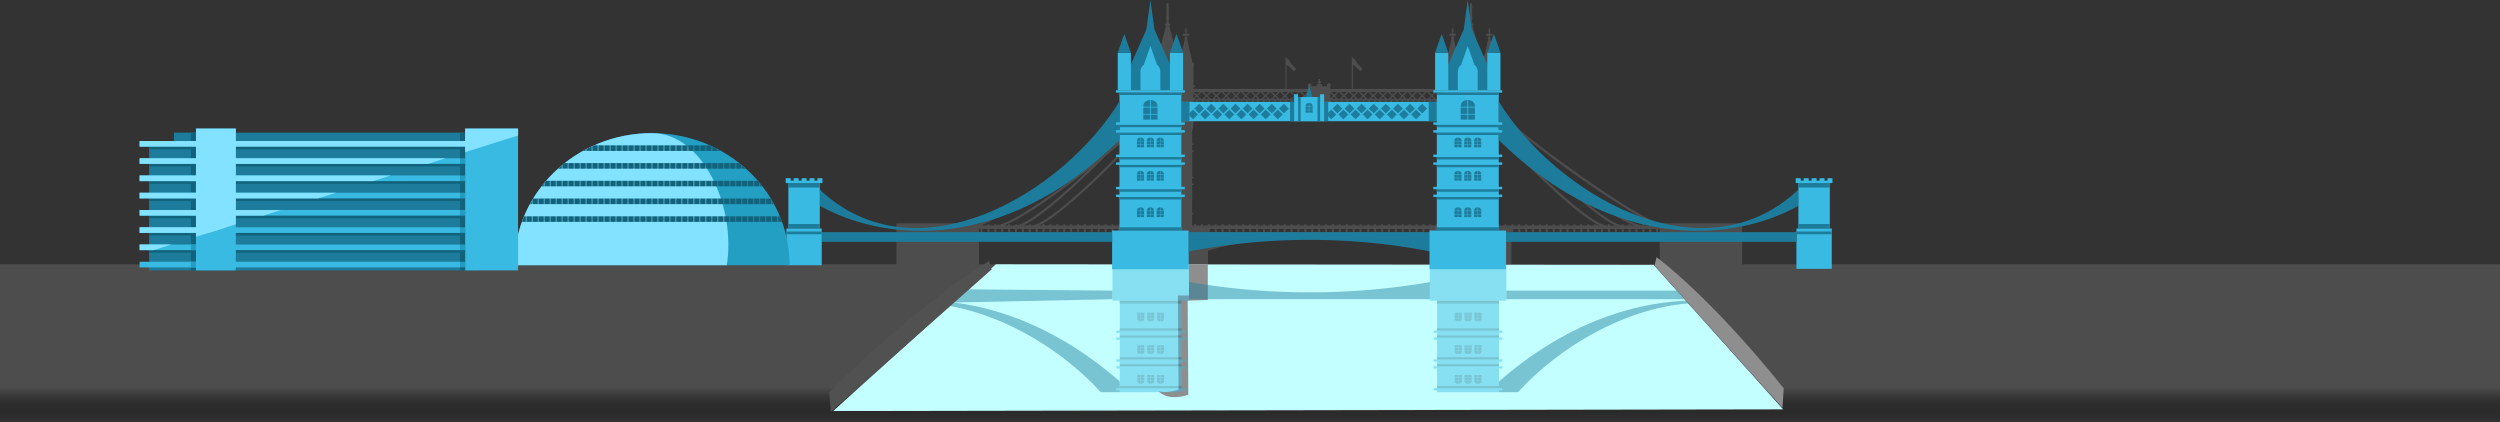 <svg xmlns="http://www.w3.org/2000/svg" xmlns:xlink="http://www.w3.org/1999/xlink" viewBox="0 0 3850 650"><rect x="0" y="0" width="3850" height="650" fill="#333333" stroke="none"/><defs><style>.cls-1{fill:#4d4d4d;}.cls-2{fill:url(#linear-gradient);}.cls-3{fill:#c4ffff;}.cls-10,.cls-11,.cls-12,.cls-14,.cls-3,.cls-4,.cls-7,.cls-9{fill-rule:evenodd;}.cls-15,.cls-4{fill:#8e8e8e;}.cls-5{opacity:0.45;}.cls-6,.cls-9{fill:#39bae2;}.cls-7,.cls-8{fill:#1d7c9b;}.cls-10{fill:#239fc4;}.cls-11{fill:#82e2ff;}.cls-12,.cls-13{fill:#11627a;}.cls-14{fill:#239cc2;}.cls-16{fill:#515151;}</style><linearGradient id="linear-gradient" x1="1925" y1="650" x2="1925" y2="407.13" gradientUnits="userSpaceOnUse"><stop offset="0" stop-opacity="0"/><stop offset="0.22" stop-color="#4d4d4d"/><stop offset="1" stop-color="#4d4d4d"/></linearGradient></defs><title>skyline0</title><g id="Layer_2" data-name="Layer 2"><g id="skyline0"><path class="cls-1" d="M2555.91,343.83v.6a87.43,87.43,0,0,1-8.2-3.21c-6.78-3-15.1-7.35-24.54-12.75-18.86-10.8-42.16-25.75-66.52-42.36-48.73-33.19-101.76-73-132.41-99.23-8.08-6.92-14.6-12.9-19-17.53V135.24h.73v-1.58h1.57v-2.51h-2.3V101.26h.57V96.85h-2.06L2295.12,59h1.08V57.31h-1.46l-.48-2.14h4.12V52h-3.93V48.4h1.33V47h-1.33V43.52h-1.73V47h-1.34V48.4h1.34V52h-3.94v3.15h4.13l-.49,2.14H2291V59H2292l-6.2,27.31h-5.69L2267.69,39.2h1.39V36.36H2267V29.21h.71V26.53H2267V13h.74V11.12H2267v-6h-3.23v6H2263V13h.74V26.53H2263v2.68h.71v7.15h-2.12V39.2H2263l-12.45,47.11h-5.69L2238.65,59h1.07V57.31h-1.46l-.48-2.14h4.13V52H2238V48.4h1.34V47H2238V43.52h-1.73V47h-1.34V48.4h1.34V52h-3.93v3.15h4.12l-.48,2.14h-1.46V59h1.08L2227,96.85h-2.06v4.41h.57v29.89h-2.31v2.51h1.58v1.58h.73V137H2083.55v-36.3c2.37-.66,4,2.23,5.71,3.58s5.73,5.53,5.77,5.19c.1-.87,1.11-.85,1.78-1.52.18-.18,1.71-1.33,1.79-2-1.45-.84-6.87-6.08-9.13-9.65-1.43-2.26-2.84-6-5.92-6.31V88.3h-1.68V137h-33.33v-3.81a2.87,2.87,0,1,0-4.88-2,2.78,2.78,0,0,0,.57,1.69h-8.43v-3.23h-3v-1.73h1.77v-2.43h-1.77v-3.86h-2.12v3.86h-1.77v2.43h1.77v1.73h-3v3.23h-8.43a2.83,2.83,0,0,0,.56-1.69,2.87,2.87,0,1,0-4.88,2V137h-33.66v-36.3c2.38-.66,4,2.23,5.72,3.58s5.73,5.53,5.77,5.19c.1-.87,1.1-.85,1.78-1.52.18-.18,1.7-1.33,1.78-2a45.24,45.24,0,0,1-9.12-9.65c-1.44-2.26-2.85-6-5.93-6.31V88.3h-1.68V137H1838v-1.73h.74v-1.58h1.57v-2.51H1838V101.26h.58V96.85h-2.06L1827.93,59H1829V57.31h-1.45l-.49-2.14h4.13V52h-3.94V48.4h1.34V47h-1.34V43.52h-1.73V47h-1.33V48.4h1.33V52h-3.93v3.15h4.13l-.49,2.14h-1.46V59h1.08l-6.2,27.31H1813L1800.5,39.2h1.38V36.36h-2.12V29.21h.71V26.53h-.71V13h.75V11.12h-.75v-6h-3.22v6h-.75V13h.75V26.53h-.71v2.68h.71v7.15h-2.13V39.2h1.39l-12.45,47.11h-5.7L1771.46,59h1.07V57.31h-1.46l-.48-2.14h4.12V52h-3.93V48.4h1.33V47h-1.33V43.52h-1.73V47h-1.34V48.4h1.34V52h-3.93v3.15h4.12l-.49,2.14h-1.45V59h1.07l-8.59,37.85h-2.06v4.41h.58v29.89H1756v2.51h1.57v1.58h.74v34.11c-4.45,4.63-11,10.61-19,17.53-30.65,26.25-83.68,66-132.41,99.23-24.36,16.61-47.65,31.56-66.52,42.36-9.43,5.4-17.76,9.76-24.53,12.75a87.5,87.5,0,0,1-8.21,3.21v-.6h-127.1v70.48h127.1V362.82h228.49v51.49h124.17V386.08c18.53-5.9,41.93-10.83,68.66-14.42a785.75,785.75,0,0,1,102.86-6.43c60.46,0,115.2,6.16,154.64,16.08q9,2.25,16.86,4.75v28.25h124.17V362.82h228.48v51.49H2683V343.83ZM1758.3,186.1v.73c-2.89,2.86-6.17,6-9.8,9.36-6.63,6.15-14.43,13.05-23,20.42,9-9.52,16.89-18.28,23.28-25.69,3.75-4.35,7-8.24,9.56-11.56V184h-1v2.09ZM1510,357.73h-2.46v-5.17H1510Zm10.62,0H1513v-5.17h7.68Zm10.62,0h-7.68v-5.17h7.68Zm0-10.52h-7.68v-1.88h-2.94v1.88H1513v-1.07a205,205,0,0,0,22.11-10.79c17.86-9.81,40.48-24.05,64.58-40.24,36.15-24.29,75.6-53,107.19-77.56,15.8-12.31,29.62-23.6,40.09-32.84,3.84-3.39,7.23-6.51,10.11-9.3-3.54,4.67-8.64,10.78-14.9,17.89-10.8,12.25-25.07,27.46-40.91,43.51-21.66,17.67-45.93,36.46-69.25,53.42-21.53,15.66-42.26,29.74-59.34,39.9a224,224,0,0,1-22.51,12,71.65,71.65,0,0,1-8.46,3.22,22.84,22.84,0,0,1-6.07,1.1v.78h-1.41v-1.88h-2.94Zm10.62,10.52h-7.68v-5.17h7.68Zm10.62,0h-7.69v-5.17h7.69Zm10.61,0h-7.68v-5.17h7.68Zm0-10.52h-7.68v-1.88h-2.93v1.88h-5.69a161.89,161.89,0,0,0,21.26-10.46c16.3-9.24,36.5-22.66,57.85-37.93,17.25-12.34,35.24-25.89,52.51-39.42-10.58,10.27-21.44,20.47-32.12,30.09-17.79,16.05-35,30.49-49.6,40.9a162.07,162.07,0,0,1-19.46,12.26,53.91,53.91,0,0,1-7.6,3.27,23.56,23.56,0,0,1-3.6.92v-1.51h-2.94Zm10.62,10.52h-7.68v-5.17h7.68Zm10.62,0h-7.68v-5.17h7.68Zm10.62,0h-7.68v-5.17H1595Zm0-12.4v.4c-.51.19-1,.37-1.48.52a22.09,22.09,0,0,1-4.08,1h-2.12v-1.88h-2.94v1.88h-7.68v-.44a131.28,131.28,0,0,0,16.6-9.82c14-9.5,31-23.27,48.64-38.94,20.58-18.23,42.2-39,61.51-58.57,5.84-4.76,11.49-9.45,16.88-14,13.88-11.69,26-22.44,35.34-31.3l2.82-2.72c.2,2.25.53,4.48.93,6.69-22,25.21-57.56,62-91.25,92.8-17.24,15.75-34,29.91-48.15,40.1a155.15,155.15,0,0,1-19,12q-2.65,1.35-5,2.29Zm10.62,12.4h-7.68v-5.17h7.68Zm10.62,0h-7.69v-5.17h7.69Zm10.62,0h-7.69v-5.17h7.69Zm10.61,0h-7.68v-5.17h7.68Zm10.62,0h-7.68v-5.17h7.68Zm10.62,0H1651v-5.17h7.68Zm10.62,0h-7.68v-5.17h7.68Zm10.62,0h-7.68v-5.17h7.68Zm10.62,0h-7.68v-5.17h7.68Zm10.62,0h-7.69v-5.17h7.69Zm10.62,0h-7.69v-5.17h7.69Zm10.61,0h-7.68v-5.17h7.68Zm10.62,0h-7.68v-5.17H1733Zm3,0h-.1v-5.17h.1Zm24.33-136.6H1758v2.1h2.41v8.6H1758v2.1h2.41V272.1H1758v2.09h2.41v8.61H1758v2.09h2.41V328.1H1758v2.1h2.41v17h-3.2v-1.88h-2.93v1.88h-7.68v-1.88h-2.94v1.88H1736v-1.88H1733v1.88h-7.68v-1.88h-2.94v1.88h-7.68v-1.88h-2.93v1.88h-7.69v-1.88h-2.93v1.88h-7.69v-1.88h-2.93v1.88h-7.68v-1.88h-2.94v1.88h-7.68v-1.88h-2.94v1.88h-7.68v-1.88h-2.94v1.88H1651v-1.88h-2.94v1.88h-7.68v-1.88h-2.94v1.88h-7.68v-1.88h-2.93v1.88h-7.69v-1.88h-2.93v1.88h-7.69v-1.88h-2.93v1.88h-5.32a124.16,124.16,0,0,0,16.41-9.69c13.7-9.32,30.12-22.83,47.27-38.21,25.72-23.05,53-50.29,75.13-73.79,7.82-8.33,15-16.18,21.17-23.22,0,.18.08.38.13.57Zm451.79-63.87V154.8h1.64l.36.36.36-.36h4.08v2.46Zm6.44,4.72v7.23h-6.44V162Zm-1.55-9.7,3.23-3.24,3.24,3.24Zm3.65,9.7h4.76v7.23h-4.76Zm0-4.72V154.8h4.76v2.46Zm1.07-9.7,3.69-3.7v7.39Zm3-6-4.49,4.49-4.49-4.49Zm-12,0,6,6-4.72,4.72h-2.68l-4.72-4.72,6-6Zm-9.2,20.4h6.44v7.23h-6.44Zm-1.66-9.7,3.24-3.24,3.24,3.24Zm1.66,5V154.8h6.44v2.46Zm6.07-15.68-4.49,4.49-4.5-4.49Zm-11.95,0,6,6-4.73,4.72h-2.67l-4.73-4.72,6-6Zm-2.67,15.68V154.8h.8l.36.36.36-.36h2.13l.36.36.36-.36h2.08v2.46Zm6.45,4.72v7.23h-6.45V162Zm-15-4.72V154.8H2193v2.46ZM2193,162v7.23h-6.45V162Zm-6.11-9.7,3.24-3.24,3.24,3.24Zm7.74-10.7-4.5,4.49-4.49-4.49Zm-12,0,6,6-4.72,4.72h-2.68l-4.72-4.72,6-6Zm-13.2,15.68V154.8h6.44v2.46Zm6.44,4.72v7.23h-6.44V162Zm-4.1-9.7,3.24-3.24,3.24,3.24Zm6.2,9.7h6.44v7.23H2178Zm0-4.72V154.8h2.8l.35.36.36-.36h2.13l.36.36.37-.36h.07v2.46Zm1.53-15.68-4.49,4.49-4.49-4.49Zm-12,0,6,6-4.73,4.72h-2.67l-4.73-4.72,6-6Zm-15.21,15.68V154.8h1.1l.37.36.36-.36h4.62v2.46Zm6.45,4.72v7.23h-6.45V162Zm-2.11-9.7L2160,149l3.24,3.24Zm4.21,9.7h6.44v7.23h-6.44Zm0-4.72V154.8h4.79l.36.36.36-.36h.93v2.46Zm3.52-15.68-4.49,4.49-4.49-4.49Zm-11.95,0,6,6-4.72,4.72h-2.68l-4.72-4.72,6-6Zm-17.2,15.68V154.8h.25l.36.36.36-.36h2.13l.36.36.36-.36h2.62v2.46Zm6.44,4.72v7.23h-6.44V162Zm-.1-9.7,3.24-3.24,3.24,3.24Zm2.2,9.7h6.44v7.23h-6.44Zm0-4.72V154.8h6.44v2.46Zm5.53-15.68-4.49,4.49-4.5-4.49Zm-12,0,6,6-4.72,4.72H2136l-4.71-4.72,6-6ZM2126.76,162h6.45v7.23h-6.45Zm-.2-9.7,3.24-3.24,3.24,3.24Zm.2,5V154.8h6.45v2.46Zm7.53-15.68-4.49,4.49-4.49-4.49Zm-11.95,0,6,6-4.72,4.72h-2.68l-4.72-4.72,6-6Zm-4.12,15.68V154.8h2.25l.37.36.36-.36h2.12l.36.36.36-.36h.62v2.46Zm6.44,4.72v7.23h-6.44V162Zm-15-4.72V154.8h6.44v2.46Zm6.44,4.72v7.23h-6.44V162Zm-4.64-9.7,3.24-3.24,3.24,3.24Zm7.72-10.7-4.48,4.49-4.49-4.49Zm-11.94,0,6,6-4.72,4.72h-2.67l-4.73-4.72,6-6Zm-14.67,15.68V154.8h.56l.36.36.36-.36H2099v2.46ZM2099,162v7.23h-6.45V162Zm-2.65-9.7,3.24-3.24,3.24,3.24Zm4.75,9.7h6.44v7.23h-6.44Zm0-4.72V154.8h4.25l.36.36.36-.36h1.47v2.46Zm3-15.68-4.49,4.49-4.49-4.49Zm-11.94,0,6,6-4.72,4.72h-2.68l-4.72-4.72,6-6Zm-16.67,15.68v-2.17l.07.07.36-.36h2.13l.36.36.36-.36H2082v2.46ZM2082,162v7.23h-6.44V162Zm-.64-9.7,3.23-3.24,3.24,3.24Zm2.74,9.7h6.44v7.23h-6.44Zm0-4.72V154.8h6.25l.19.19v2.27Zm5-15.68-4.5,4.49-4.49-4.49Zm-11.95,0,6,6-4.72,4.72h-2.67l-4.73-4.72,6-6ZM2067,162h6.45v7.23H2067Zm-.74-9.7,3.24-3.24,3.24,3.24Zm.74,5V154.8h6.45v2.46Zm7-15.68-4.49,4.49-4.49-4.49Zm-11.94,0,6,6-4.73,4.72h-2.67l-4.72-4.72,6-6Zm-3.59,15.68V154.8h1.72l.35.36.36-.36H2063l.36.36.36-.36h1.17v2.46Zm6.45,4.72v7.23h-6.45V162Zm-15-4.72V154.8h6.45v2.46Zm6.45,4.72v7.23h-6.45V162Zm-5.2-9.7,3.25-3.24,3.23,3.24Zm7.74-10.7-4.49,4.49-4.5-4.49Zm-10.33,1.62,4.35,4.36-4.35,4.35Zm-7.2,18.78h6.44v7.23h-6.44Zm-8.55,0h6.45v7.23h-6.45Zm-8.53,0h6.44v7.23h-6.44Zm-8.55,0h6.44v7.23h-6.44Zm-8.54,0h6.45v7.23h-6.45Zm-1.29-9.7,3.24-3.24,3.24,3.24Zm1.29,5V154.8h6.45v2.46Zm3.44-9.7,4.34-4.36v8.71Zm3-6-4.49,4.49-4.49-4.49Zm-11.95,0,6,6-4.73,4.72h-2.67l-4.72-4.72,6-6Zm-3,15.68V154.8h1.17l.36.36.36-.36h2.13l.36.36.36-.36h1.71v2.46Zm6.45,4.72v7.23h-6.45V162Zm-15-4.72V154.8h6.45v2.46Zm6.45,4.72v7.23h-6.45V162Zm-5.73-9.7L1994,149l3.24,3.24Zm7.72-10.7-4.49,4.49-4.49-4.49Zm-11.94,0,6,6-4.72,4.72h-2.67l-4.72-4.72,6-6ZM1973,157.26V155l.19-.19h6.26v2.46Zm6.45,4.72v7.23H1973V162Zm-3.74-9.7L1979,149l3.24,3.24Zm5.83,9.7H1988v7.23h-6.45Zm0-4.72V154.8h3.17l.36.36.36-.36h2.13l.35.36.08-.07v2.17Zm1.9-15.68-4.49,4.49-4.49-4.49Zm-11.94,0,6,6-4.73,4.72h-2.67l-4.72-4.72,6-6Zm-15.58,15.68V154.8h1.46l.37.36.36-.36h4.25v2.46Zm6.44,4.72v7.23h-6.44V162Zm-1.73-9.7,3.24-3.24,3.23,3.24Zm3.83,9.7h6.44v7.23h-6.44Zm0-4.72V154.8h5.16l.36.36.36-.36h.56v2.46Zm3.9-15.68-4.49,4.49-4.5-4.49Zm-11.95,0,6,6-4.73,4.72H1955l-4.72-4.72,6-6Zm-9,20.4h6.45v7.23h-6.45Zm-1.83-9.7,3.24-3.24,3.24,3.24Zm1.83,5V154.8h6.45v2.46Zm5.9-15.68-4.49,4.49-4.49-4.49Zm-12,0,6,6-4.73,4.72h-2.67l-4.72-4.72,6-6Zm-2.49,15.68V154.8h.62l.36.36.36-.36h2.13l.36.36.37-.36h2.24v2.46Zm6.44,4.72v7.23h-6.44V162Zm-15-4.72V154.8h6.44v2.46Zm6.44,4.72v7.23h-6.44V162Zm-6.27-9.7,3.24-3.24,3.23,3.24Zm7.73-10.7-4.49,4.49-4.5-4.49Zm-12,0,6,6-4.72,4.72h-2.68l-4.72-4.72,6-6Zm-13,15.68V154.8h6.45v2.46Zm6.45,4.72v7.23h-6.45V162Zm-4.28-9.7,3.24-3.24,3.24,3.24Zm6.37,9.7h6.45v7.23h-6.45Zm0-4.72V154.8h2.63l.35.36.37-.36h2.12l.36.36.37-.36h.25v2.46Zm1.36-15.68-4.49,4.49-4.49-4.49Zm-11.95,0,6,6-4.73,4.72h-2.67l-4.72-4.72,6-6Zm-15,15.68V154.8h.92l.37.36.36-.36h4.79v2.46Zm6.44,4.72v7.23h-6.44V162Zm-2.28-9.7,3.24-3.24,3.25,3.24Zm4.38,9.7h6.44v7.23h-6.44Zm0-4.72V154.8h4.62l.36.36.36-.36h1.1v2.46Zm3.35-15.68-4.49,4.49-4.49-4.49Zm-12,0,6,6-4.72,4.72h-2.68l-4.72-4.72,6-6Zm-17,15.68V154.8h.08l.36.36.36-.36H1882l.36.36.36-.36h2.8v2.46Zm6.45,4.72v7.23H1879V162Zm-.28-9.7,3.24-3.24,3.24,3.24Zm2.37,9.7H1894v7.23h-6.45Zm0-4.72V154.8H1894v2.46Zm5.36-15.68-4.49,4.49-4.49-4.49Zm-12,0,6,6-4.73,4.72h-2.67l-4.72-4.72,6-6ZM1870.49,162h6.44v7.23h-6.44Zm-.38-9.7,3.24-3.24,3.25,3.24Zm.38,5V154.8h6.44v2.46Zm7.35-15.68-4.49,4.49-4.49-4.49Zm-11.94,0,6,6-4.72,4.72h-2.68l-4.72-4.72,6-6Zm-4,15.68V154.8H1864l.37.36.35-.36h2.14l.36.36.36-.36h.79v2.46Zm6.44,4.72v7.23H1862V162Zm-15-4.72V154.8h6.45v2.46Zm6.45,4.72v7.23h-6.45V162Zm-4.82-9.7,3.24-3.24,3.24,3.24Zm7.73-10.7-4.49,4.49-4.5-4.49Zm-12,0,6,6-4.73,4.72h-2.67l-4.73-4.72,6-6Zm-6,20.4h6.45v7.23h-6.45Zm-4.92-9.7,3.25-3.24,3.23,3.24Zm4.92,5V154.8h4.08l.36.36.36-.36h1.65v2.46Zm2.82-15.68-4.49,4.49-4.5-4.49Zm-9.68,2.28,3.7,3.7-3.7,3.69Zm0,10.94h4.76v2.46H1838Zm0,7.18h4.76v7.23H1838Zm22.24,218.49V363.36l13.33,13.34Q1866.58,378.5,1860.24,380.47Zm18.34-5h0l-12.63-12.63h12.66ZM1863,357.73v-5.17h7.68v5.17Zm18.3,0h-7.68v-5.17h7.68ZM1883,374.4V363l9.37,9.37Q1887.56,373.35,1883,374.4Zm14.47-3-.17,0-8.56-8.56h8.73Zm-13.21-13.62v-5.17h7.68v5.17Zm10.61,0v-5.17h7.69v5.17Zm7,12.79v-7.7h0l8.24,6.25Q1905.93,369.78,1901.87,370.52Zm13-3.13-6-4.57h6Zm-9.36-9.66v-5.17h7.69v5.17Zm13.59,0h-3v-5.17h7.68v5.17h-4.46l-.16-.13Zm.17,9.9V363l5,3.92Zm10.57-1.63-4-3.18h4Zm-3.09-8.27v-5.17h7.68v5.17Zm14.58,7-7.08.85v-2.77h7.08Zm3.72-7h-7.68v-5.17H1945Zm.69,6.53v-1.44h15C1955.64,363.26,1950.62,363.74,1945.71,364.26Zm2.24-6.53v-5.17h7.69v5.17Zm18.31,0h-7.69v-5.17h7.69Zm10.62,0h-7.69v-5.17h7.69Zm10.61,0h-7.68v-5.17h7.68Zm10.62,0h-7.68v-5.17h7.68Zm10.62,0h-7.68v-5.17h7.68Zm10.62,0h-7.68v-5.17h7.68Zm10.62,0h-7.69v-5.17H2030Zm10.62,0h-7.69v-5.17h7.69Zm10.61,0h-7.68v-5.17h7.68Zm10.63,0h-7.69v-5.17h7.69Zm10.61,0h-7.68v-5.17h7.68Zm10.62,0h-7.68v-5.17h7.68Zm10.62,0H2086v-5.17h7.68Zm24.11,6.53c-4.93-.53-9.95-1-15.06-1.44h15.06Zm-21.17-6.53v-5.17h9v5.17Zm12,0v-5.17h7.67v5.17Zm20.69,7.85c-2.33-.29-4.7-.56-7.08-.84v-1.92h7.08Zm-10.08-7.85v-5.17h7.68v5.17Zm14.48,8.27v-3.18h4Zm-3.86-8.27v-5.17h7.68v5.17Zm14.44,9.89-5-.72,5-3.91Zm3.86-9.89h-3.68l-.1-.13-.16.13h-3.74v-5.17h7.68Zm6.58,5.09-6,4.57v-4.57Zm-3.64-5.09v-5.17h7.68v5.17Zm10.57,12.78q-4-.75-8.25-1.44l8.24-6.25h0Zm4.41.83v-8.52h8.73l-8.55,8.55Zm-4.36-13.61v-5.17h7.67v5.17Zm10.61,0v-5.17H2180v5.17Zm8.22,16.65c-3-.69-6.17-1.37-9.36-2l9.36-9.37Zm4.46,1.06h-.05V362.82h12.66Zm-2.06-17.71v-5.17h7.69v5.17Zm10.62,0v-5.17h7.68v5.17Zm9.74,22.73q-6.33-2-13.33-3.77l13.33-13.33Zm24.33-159.33h-2.41v2.1h2.41v8.6h-2.41v2.1h2.41V272.1h-2.41v2.09h2.41v8.61h-2.41v2.09h2.41V328.1h-2.41v2.1h2.41v17h-2.21v-1.88h-2.94v1.88h-7.68v-1.88h-2.94v1.88h-7.68v-1.88h-2.94v1.88h-7.68v-1.88h-2.93v1.88h-7.69v-1.88H2180v1.88h-7.69v-1.88h-2.94v1.88h-7.67v-1.88h-2.94v1.88h-7.68v-1.88h-2.94v1.88h-7.68v-1.88h-2.94v1.88h-7.68v-1.88h-2.94v1.88h-7.68v-1.88h-2.94v1.88h-7.67v-1.88h-2.94v1.88h-9v-1.88h-2.94v1.88H2086v-1.88h-2.94v1.88h-7.68v-1.88h-2.94v1.88h-7.68v-1.88h-2.93v1.88h-7.69v-1.88h-2.94v1.88h-7.68v-1.88h-2.93v1.88h-7.69v-1.88H2030v1.88h-7.69v-1.88h-2.93v1.88h-7.68v-1.88h-2.94v1.88h-7.68v-1.88h-2.94v1.88h-7.68v-1.88h-2.94v1.88h-7.68v-1.88h-2.93v1.88h-7.69v-1.88h-2.93v1.88h-7.69v-1.88h-2.93v1.88H1948v-1.88H1945v1.88h-7.68v-1.88h-2.94v1.88h-7.68v-1.88h-2.94v1.88h-7.68v-1.88h-2.93v1.88h-7.69v-1.88h-2.93v1.88h-7.69v-1.88h-2.93v1.88h-7.68v-1.88h-2.94v1.88h-7.68v-1.88h-2.94v1.88H1863v-1.88h-2.94v1.88h-7.69v-1.88h-2.92v1.88h-7.69v-1.88h-2.94v1.88h-2.92v-17h2.41v-2.1h-2.41V284.89h2.41V282.8h-2.41v-8.61h2.41V272.1h-2.41V233.93h2.41v-2.1h-2.41v-8.6h2.41v-2.1h-2.41V202.87a81.82,81.82,0,0,0,2.06-13.41h0V186.1h1V184h-1v-8.6h1v-1.47h385.5v1.47h1V184h-1v2.09h1v3.36h0a79.73,79.73,0,0,0,2.06,13.41Zm77.61-35h1V184h-1v-4.65c2.59,3.32,5.81,7.21,9.55,11.56,6.4,7.41,14.32,16.17,23.28,25.69-8.61-7.37-16.4-14.27-23-20.42-3.63-3.36-6.91-6.5-9.79-9.36Zm22.33,171.63h-.1v-5.17h.1Zm10.61,0h-7.68v-5.17h7.68Zm10.62,0h-7.68v-5.17h7.68Zm10.62,0h-7.68v-5.17h7.68Zm10.62,0h-7.68v-5.17H2370Zm10.62,0h-7.68v-5.17h7.68Zm10.62,0h-7.68v-5.17h7.68Zm10.62,0h-7.68v-5.17h7.68Zm10.62,0h-7.69v-5.17h7.69Zm10.61,0h-7.67v-5.17h7.67Zm10.63,0H2426v-5.17h7.69Zm10.61,0h-7.68v-5.17h7.68Zm10.62,0h-7.68v-5.17H2455Zm0-10.52h-7.68v-1.88h-2.94v1.88h-7.68v-1.88h-2.93v1.88H2426v-1.88h-2.94v1.88h-7.67v-1.88h-2.94v1.88h-7.69v-1.88h-2.93v1.88h-7.68v-1.88h-2.94v1.88h-7.68v-1.88h-2.94v1.88h-7.68v-1.88H2370v1.88h-7.68v-1.88h-2.94v1.88h-7.68v-1.88h-2.94v1.88h-7.68v-1.88h-2.94v1.88h-7.68v-1.88h-2.93v1.88h-7.69v-1.88h-2.93v1.88h-7.68v-1.88h-2.94v1.88h-3.19v-17h2.41v-2.1h-2.41V284.89h2.41V282.8h-2.41v-8.61h2.41V272.1h-2.41V233.93h2.41v-2.1h-2.41v-8.6h2.41v-2.1h-2.41V202.87l.12-.57c6.2,7,13.35,14.89,21.18,23.22,22.07,23.5,49.4,50.74,75.12,73.79,17.15,15.38,33.57,28.89,47.27,38.21a124.81,124.81,0,0,0,16.41,9.69h-5.31v-1.88H2455Zm10.62,10.52h-7.68v-5.17h7.68Zm10.62,0h-7.68v-5.17h7.68Zm10.62,0h-7.69v-5.17h7.69Zm0-10.52h-7.69v-1.88h-2.93v1.88h-2.13a22.28,22.28,0,0,1-4.08-1c-.48-.15-1-.33-1.47-.52v-.4h-1c-1.56-.63-3.21-1.39-5-2.29a153.65,153.65,0,0,1-19-12c-14.17-10.19-30.92-24.35-48.15-40.1-33.69-30.77-69.24-67.59-91.26-92.8.41-2.21.73-4.44.94-6.69l2.81,2.72c9.3,8.86,21.47,19.61,35.34,31.3,5.4,4.54,11,9.23,16.89,14C2379.37,259,2401,279.78,2421.57,298c17.69,15.67,34.6,29.44,48.64,38.94a129.89,129.89,0,0,0,16.6,9.82Zm10.62,10.52h-7.69v-5.17h7.69Zm10.61,0h-7.68v-5.17H2508Zm0-10.52h-7.68v-1.88h-2.93v1.51a23.27,23.27,0,0,1-3.6-.92,52.94,52.94,0,0,1-7.6-3.27,162.89,162.89,0,0,1-19.47-12.26c-14.54-10.41-31.81-24.85-49.6-40.9-10.67-9.62-21.53-19.82-32.12-30.09,17.27,13.53,35.26,27.08,52.5,39.42,21.36,15.27,41.56,28.69,57.86,37.93a162.5,162.5,0,0,0,21.26,10.46H2511v-1.88H2508Zm10.62,10.52H2511v-5.17h7.68Zm10.62,0h-7.68v-5.17h7.68Zm10.62,0h-7.68v-5.17h7.68Zm10.62,0h-7.68v-5.17h7.68Zm0-10.52h-7.68v-1.88h-2.94v1.88h-7.68v-1.88h-2.94v1.88h-1.41v-.78a22.9,22.9,0,0,1-6.07-1.1,70.91,70.91,0,0,1-8.45-3.22,221.81,221.81,0,0,1-22.51-12c-17.08-10.16-37.81-24.24-59.35-39.9-23.32-17-47.59-35.75-69.25-53.42-15.84-16.05-30.11-31.26-40.91-43.51-6.26-7.11-11.35-13.22-14.89-17.89,2.87,2.79,6.26,5.91,10.11,9.3,10.47,9.24,24.29,20.53,40.09,32.84,31.58,24.61,71,53.27,107.18,77.56,24.1,16.19,46.72,30.43,64.58,40.24a206,206,0,0,0,22.12,10.79Zm5.39,10.52h-2.46v-5.17h2.46Z"/><path class="cls-2" d="M3850,650H0V407.13H3850Z"/><g id="waterCon"><polygon id="water" class="cls-3" points="2746 630.39 1283 633 1457.41 475.71 1457.69 475.46 1461.89 471.68 1462.5 471.13 1468.36 465.84 1468.43 465.78 1480.7 454.71 1490.86 445.55 1533.61 407 2546.57 407.89 2582.12 447.55 2594 460.81 2596.01 463.05 2599.83 467.31 2746 630.39"/><path class="cls-4" d="M1860,462l-31,1q.49,72.5,1,145c-20.71,6.36-32.79,3.17-40-1a33,33,0,0,1-6-4.46c7.25,1.7,17.21,1.69,31-2.54q-.49-72.5-1-145h17V407h29Z"/><g class="cls-5"><rect class="cls-6" x="1724.49" y="463.03" width="95.29" height="140.97"/><path class="cls-7" d="M1792.7,577.49h-5.17v3.36h5.17Zm-30.33,0h-5.16v3.36h5.16Zm-5.79,0h-5.17v3.36h5.17Zm-5.17,4v4.35h5.17v-4.35Zm0,4.89v.4c0,2.72,2.56,4.15,5.17,4.25v-4.65Zm5.8,4.65c2.61-.1,5.16-1.53,5.16-4.25v-.4h-5.16Zm5.16-5.19v-4.35h-5.16v4.35Zm15.22-8.31h-5.16v3.36h5.16Zm-5.79,0h-5.17v3.36h5.17Zm-5.17,4v4.35h5.17v-4.35Zm0,4.89v.4c0,2.72,2.56,4.15,5.17,4.25v-4.65Zm5.8,4.65c2.66-.1,5.16-1.53,5.16-4.25v-.4h-5.16Zm5.16-5.19v-4.35h-5.16v4.35Zm9.32-8.31h-5.17v3.36h5.17Zm-5.17,4v4.35h5.17v-4.35Zm0,4.89v.4c0,2.72,2.5,4.15,5.17,4.25v-4.65Zm5.79,4.65c2.61-.1,5.17-1.53,5.17-4.25v-.4h-5.17Zm5.17-5.19v-4.35h-5.17v4.35Z"/><path class="cls-7" d="M1792.7,531.64h-5.17V535h5.17Zm-30.33,0h-5.16V535h5.16Zm-5.79,0h-5.17V535h5.17Zm-5.17,3.9V540h5.17v-4.41Zm0,5v.4c0,2.72,2.56,4.1,5.17,4.2v-4.6Zm5.8,4.6c2.61-.1,5.16-1.48,5.16-4.2v-.4h-5.16Zm5.16-5.14v-4.41h-5.16V540Zm15.22-8.31h-5.16V535h5.16Zm-5.79,0h-5.17V535h5.17Zm-5.17,3.9V540h5.17v-4.41Zm0,5v.4c0,2.72,2.56,4.1,5.17,4.2v-4.6Zm5.8,4.6c2.66-.1,5.16-1.48,5.16-4.2v-.4h-5.16Zm5.16-5.14v-4.41h-5.16V540Zm9.32-8.31h-5.17V535h5.17Zm-5.17,3.9V540h5.17v-4.41Zm0,5v.4c0,2.72,2.5,4.1,5.17,4.2v-4.6Zm5.79,4.6c2.61-.1,5.17-1.48,5.17-4.2v-.4h-5.17Zm5.17-5.14v-4.41h-5.17V540Z"/><path class="cls-7" d="M1792.7,481.53h-5.17v3.36h5.17Zm-30.33,0h-5.16v3.36h5.16Zm-5.79,0h-5.17v3.36h5.17Zm-5.17,3.91v4.4h5.17v-4.4Zm0,4.94v.4c0,2.72,2.56,4.11,5.17,4.25v-4.65Zm5.8,4.65c2.61-.14,5.16-1.53,5.16-4.25v-.4h-5.16Zm5.16-5.19v-4.4h-5.16v4.4Zm15.22-8.31h-5.16v3.36h5.16Zm-5.79,0h-5.17v3.36h5.17Zm-5.17,3.91v4.4h5.17v-4.4Zm0,4.94v.4c0,2.72,2.56,4.11,5.17,4.25v-4.65Zm5.8,4.65c2.66-.14,5.16-1.53,5.16-4.25v-.4h-5.16Zm5.16-5.19v-4.4h-5.16v4.4Zm9.32-8.31h-5.17v3.36h5.17Zm-5.17,3.91v4.4h5.17v-4.4Zm0,4.94v.4c0,2.72,2.5,4.11,5.17,4.25v-4.65Zm5.79,4.65c2.61-.14,5.17-1.53,5.17-4.25v-.4h-5.17Zm5.17-5.19v-4.4h-5.17v4.4Z"/><rect class="cls-6" x="1713.19" y="409.86" width="117.9" height="53.17"/><path class="cls-7" d="M1831.09,434.25a1090.82,1090.82,0,0,0,372.09,0v26.56H1831.09Z"/><polygon class="cls-7" points="1713.19 447.55 1713.19 460.81 1468.81 465.83 1468.36 465.84 1468.43 465.78 1480.7 454.71 1490.86 445.55 1713.19 447.55"/><path class="cls-7" d="M1724.5,587.38V604h-29.25c-56.39-61.88-143.37-116.85-232.75-132.87l5.86-5.29.07-.06.38.05c78.82,10,167.53,44.78,255.68,121.54Z"/><rect class="cls-6" x="1719.16" y="597.82" width="105.97" height="3.31"/><rect class="cls-6" x="1719.16" y="564.13" width="105.97" height="3.31"/><rect class="cls-6" x="1719.16" y="553.45" width="105.97" height="3.31"/><rect class="cls-6" x="1719.16" y="519.82" width="105.97" height="3.31"/><rect class="cls-6" x="1719.16" y="509.13" width="105.97" height="3.31"/><path class="cls-7" d="M1724.49,509.13h95.3v-3.36h-95.3Zm0,88.69h95.3v-3.37h-95.3Zm0-33.69h95.3v-3.31h-95.3Zm0-10.68h95.3v-3.31h-95.3Zm0-33.63h95.3v-3.37h-95.3Z"/><rect class="cls-8" x="1724.49" y="463.03" width="95.29" height="4.45"/><rect class="cls-6" x="2213.12" y="463.03" width="95.35" height="140.97"/><path class="cls-7" d="M2240.21,577.49h5.16v3.36h-5.16Zm30.32,0h5.17v3.36h-5.17Zm5.8,0h5.16v3.36h-5.16Zm5.16,4v4.35h-5.16v-4.35Zm0,4.89v.4c0,2.72-2.5,4.15-5.16,4.25v-4.65ZM2275.7,591c-2.61-.1-5.17-1.53-5.17-4.25v-.4h5.17Zm-5.17-5.19v-4.35h5.17v4.35Zm-15.22-8.31h5.17v3.36h-5.17Zm5.8,0h5.16v3.36h-5.16Zm5.16,4v4.35h-5.16v-4.35Zm0,4.89v.4c0,2.72-2.55,4.15-5.16,4.25v-4.65Zm-5.79,4.65c-2.67-.1-5.17-1.53-5.17-4.25v-.4h5.17Zm-5.17-5.19v-4.35h5.17v4.35Zm-9.31-8.31h5.17v3.36H2246Zm5.17,4v4.35H2246v-4.35Zm0,4.89v.4c0,2.72-2.5,4.15-5.17,4.25v-4.65Zm-5.8,4.65c-2.61-.1-5.16-1.53-5.16-4.25v-.4h5.16Zm-5.16-5.19v-4.35h5.16v4.35Z"/><path class="cls-7" d="M2240.21,531.64h5.16V535h-5.16Zm30.32,0h5.17V535h-5.17Zm5.8,0h5.16V535h-5.16Zm5.16,3.9V540h-5.16v-4.41Zm0,5v.4c0,2.72-2.5,4.1-5.16,4.2v-4.6Zm-5.79,4.6c-2.61-.1-5.17-1.48-5.17-4.2v-.4h5.17Zm-5.17-5.14v-4.41h5.17V540Zm-15.22-8.31h5.17V535h-5.17Zm5.8,0h5.16V535h-5.16Zm5.16,3.9V540h-5.16v-4.41Zm0,5v.4c0,2.72-2.55,4.1-5.16,4.2v-4.6Zm-5.79,4.6c-2.67-.1-5.17-1.48-5.17-4.2v-.4h5.17Zm-5.17-5.14v-4.41h5.17V540Zm-9.31-8.31h5.17V535H2246Zm5.17,3.9V540H2246v-4.41Zm0,5v.4c0,2.72-2.5,4.1-5.17,4.2v-4.6Zm-5.8,4.6c-2.61-.1-5.16-1.48-5.16-4.2v-.4h5.16Zm-5.16-5.14v-4.41h5.16V540Z"/><path class="cls-7" d="M2240.21,481.53h5.16v3.36h-5.16Zm30.32,0h5.17v3.36h-5.17Zm5.8,0h5.16v3.36h-5.16Zm5.16,3.91v4.4h-5.16v-4.4Zm0,4.94v.4c0,2.72-2.5,4.11-5.16,4.25v-4.65ZM2275.7,495c-2.61-.14-5.17-1.53-5.17-4.25v-.4h5.17Zm-5.17-5.19v-4.4h5.17v4.4Zm-15.22-8.31h5.17v3.36h-5.17Zm5.8,0h5.16v3.36h-5.16Zm5.16,3.91v4.4h-5.16v-4.4Zm0,4.94v.4c0,2.72-2.55,4.11-5.16,4.25v-4.65Zm-5.79,4.65c-2.67-.14-5.17-1.53-5.17-4.25v-.4h5.17Zm-5.17-5.19v-4.4h5.17v4.4Zm-9.31-8.31h5.17v3.36H2246Zm5.17,3.91v4.4H2246v-4.4Zm0,4.94v.4c0,2.72-2.5,4.11-5.17,4.25v-4.65Zm-5.8,4.65c-2.61-.14-5.16-1.53-5.16-4.25v-.4h5.16Zm-5.16-5.19v-4.4h5.16v4.4Z"/><rect class="cls-6" x="2201.82" y="409.86" width="117.9" height="53.17"/><polygon class="cls-7" points="2594 460.81 2319.71 460.81 2319.71 447.55 2582.12 447.55 2594 460.81"/><path class="cls-7" d="M2599.83,467.31c-99.37,7.88-199.61,68-262.17,136.69h-29.19V587.38C2408.73,500.06,2509.71,467.1,2596,463.05Z"/><rect class="cls-6" x="2207.78" y="597.82" width="105.97" height="3.31"/><rect class="cls-6" x="2207.78" y="564.13" width="105.97" height="3.31"/><rect class="cls-6" x="2207.78" y="553.45" width="105.97" height="3.31"/><rect class="cls-6" x="2207.78" y="519.82" width="105.97" height="3.31"/><rect class="cls-6" x="2207.78" y="509.13" width="105.97" height="3.31"/><path class="cls-7" d="M2308.47,509.13h-95.35v-3.36h95.35Zm0,88.69h-95.35v-3.37h95.35Zm0-33.69h-95.35v-3.31h95.35Zm0-10.68h-95.35v-3.31h95.35Zm0-33.63h-95.35v-3.37h95.35Z"/><rect class="cls-8" x="2213.12" y="463.03" width="95.35" height="4.45"/></g></g><rect class="cls-6" x="2766.5" y="351.87" width="54.42" height="62.14"/><rect class="cls-6" x="1723.97" y="142.62" width="95.32" height="212.41"/><polygon class="cls-7" points="1723.97 138.91 1819.29 138.91 1771.63 31.46 1723.97 138.91"/><rect class="cls-6" x="1718.63" y="138.91" width="106" height="3.71"/><rect class="cls-6" x="1721.3" y="81.14" width="20.28" height="57.77"/><rect class="cls-6" x="1801.68" y="81.14" width="20.28" height="57.77"/><path class="cls-9" d="M1786.91,138.91h-30.56V110c0-17.67,30.56-17.67,30.56,0Z"/><polygon class="cls-9" points="1771.63 70.84 1781.8 99.7 1761.46 99.7 1771.63 70.84"/><polygon class="cls-7" points="1811.79 52.23 1821.96 81.14 1801.68 81.14 1811.79 52.23"/><polygon class="cls-7" points="1731.41 52.23 1741.58 81.14 1721.3 81.14 1731.41 52.23"/><polygon class="cls-7" points="1765.38 45.58 1777.88 45.58 1771.63 0 1765.38 45.58"/><path class="cls-7" d="M1782.59,184.16h-10.34v-7.53h10.34Zm-11.59,0h-10.34v-7.53H1771Zm-10.34-8.75v-9.86H1771v9.86Zm0-11.08v-.88c0-6.1,5.06-9.25,10.34-9.47v10.35ZM1772.25,154c5.28.22,10.34,3.37,10.34,9.47v.88h-10.34Zm10.34,11.57v9.86h-10.34v-9.86Z"/><path class="cls-7" d="M1792.19,226.86H1787V223.1h5.17Zm-30.33,0h-5.17V223.1h5.17Zm-5.8,0h-5.17V223.1h5.17Zm-5.17-4.37v-4.93h5.17v4.93Zm0-5.54v-.44c0-3,2.56-4.66,5.17-4.77V217Zm5.8-5.21c2.61.11,5.17,1.72,5.17,4.77V217h-5.17Zm5.17,5.82v4.93h-5.17v-4.93Zm15.22,9.3h-5.17V223.1h5.17Zm-5.79,0h-5.17V223.1h5.17Zm-5.17-4.37v-4.93h5.17v4.93Zm0-5.54v-.44c0-3,2.55-4.66,5.17-4.77V217Zm5.79-5.21c2.67.11,5.17,1.72,5.17,4.77V217h-5.17Zm5.17,5.82v4.93h-5.17v-4.93Zm9.32,9.3h-5.17V223.1h5.17Zm-5.17-4.37v-4.93h5.17v4.93Zm0-5.54v-.44c0-3,2.5-4.66,5.17-4.77V217Zm5.79-5.21c2.61.11,5.17,1.72,5.17,4.77V217H1787Zm5.17,5.82v4.93H1787v-4.93Z"/><path class="cls-7" d="M1792.19,278.26H1787v-3.82h5.17Zm-30.33,0h-5.17v-3.82h5.17Zm-5.8,0h-5.17v-3.82h5.17Zm-5.17-4.43V269h5.17v4.87Zm0-5.54v-.44c0-3.05,2.56-4.6,5.17-4.71v5.15Zm5.8-5.15c2.61.11,5.17,1.66,5.17,4.71v.44h-5.17Zm5.17,5.82v4.87h-5.17V269Zm15.22,9.3h-5.17v-3.82h5.17Zm-5.79,0h-5.17v-3.82h5.17Zm-5.17-4.43V269h5.17v4.87Zm0-5.54v-.44c0-3.05,2.55-4.6,5.17-4.71v5.15Zm5.79-5.15c2.67.11,5.17,1.66,5.17,4.71v.44h-5.17Zm5.17,5.82v4.87h-5.17V269Zm9.32,9.3h-5.17v-3.82h5.17Zm-5.17-4.43V269h5.17v4.87Zm0-5.54v-.44c0-3.05,2.5-4.6,5.17-4.71v5.15Zm5.79-5.15c2.61.11,5.17,1.66,5.17,4.71v.44H1787Zm5.17,5.82v4.87H1787V269Z"/><path class="cls-7" d="M1792.19,334.31H1787v-3.76h5.17Zm-30.33,0h-5.17v-3.76h5.17Zm-5.8,0h-5.17v-3.76h5.17Zm-5.17-4.37V325h5.17v4.93Zm0-5.54V324c0-3,2.56-4.6,5.17-4.71v5.15Zm5.8-5.15c2.61.11,5.17,1.66,5.17,4.71v.44h-5.17Zm5.17,5.76v4.93h-5.17V325Zm15.22,9.3h-5.17v-3.76h5.17Zm-5.79,0h-5.17v-3.76h5.17Zm-5.17-4.37V325h5.17v4.93Zm0-5.54V324c0-3,2.55-4.6,5.17-4.71v5.15Zm5.79-5.15c2.67.11,5.17,1.66,5.17,4.71v.44h-5.17Zm5.17,5.76v4.93h-5.17V325Zm9.32,9.3h-5.17v-3.76h5.17Zm-5.17-4.37V325h5.17v4.93Zm0-5.54V324c0-3,2.5-4.6,5.17-4.71v5.15Zm5.79-5.15c2.61.11,5.17,1.66,5.17,4.71v.44H1787Zm5.17,5.76v4.93H1787V325Z"/><rect class="cls-6" x="1712.66" y="355.03" width="117.93" height="59.6"/><rect class="cls-6" x="1819.29" y="156.86" width="393.43" height="29.8"/><rect class="cls-6" x="1992.88" y="145.17" width="6.19" height="41.48"/><rect class="cls-6" x="2032.93" y="145.17" width="6.19" height="41.48"/><rect class="cls-6" x="1999.07" y="149.43" width="33.86" height="37.22"/><polygon class="cls-7" points="2016 130.82 2011.17 149.43 2020.83 149.43 2016 130.82"/><path class="cls-7" d="M2021.45,173.47h-5.11v-3.82h5.11Zm-5.79,0h-5.11v-3.82h5.11Zm-5.11-4.43v-4.87h5.11V169Zm0-5.54v-.39c0-3,2.5-4.65,5.11-4.76v5.15Zm5.79-5.15c2.61.11,5.11,1.72,5.11,4.76v.39h-5.11Zm5.11,5.82V169h-5.11v-4.87Z"/><path class="cls-7" d="M1830.59,387.26a976.12,976.12,0,0,1,372.18,0V357.52H1830.59Z"/><rect class="cls-8" x="1265.5" y="357.52" width="447.17" height="14.9"/><path class="cls-7" d="M1262.49,292.05c150,140.74,375.82,4,461.48-135.86v59.6c-182.23,177.68-366.9,154.36-461.48,101.08Z"/><rect class="cls-6" x="1718.63" y="188.43" width="106" height="3.77"/><rect class="cls-6" x="1718.63" y="200.39" width="106" height="3.77"/><rect class="cls-6" x="1718.63" y="238.11" width="106" height="3.71"/><rect class="cls-6" x="1718.63" y="250.07" width="106" height="3.71"/><rect class="cls-6" x="1718.63" y="287.73" width="106" height="3.71"/><rect class="cls-6" x="1718.63" y="299.7" width="106" height="3.71"/><rect class="cls-6" x="1211.08" y="351.87" width="54.42" height="56.61"/><rect class="cls-6" x="1214.09" y="281.92" width="48.4" height="69.95"/><polygon class="cls-9" points="1210 281.92 1210 274.44 1217.72 274.44 1217.72 278.15 1222.21 278.15 1222.21 274.44 1229.94 274.44 1229.94 278.15 1234.43 278.15 1234.43 274.44 1242.15 274.44 1242.15 278.15 1246.64 278.15 1246.64 274.44 1254.36 274.44 1254.36 278.15 1258.85 278.15 1258.85 274.44 1266.58 274.44 1266.58 281.92 1210 281.92"/><rect class="cls-8" x="1214.09" y="281.92" width="48.4" height="6.87"/><rect class="cls-8" x="1211.08" y="356.58" width="54.42" height="4.15"/><rect class="cls-8" x="1214.09" y="345" width="48.4" height="6.87"/><path class="cls-7" d="M1724,303.41h95.32v3.76H1724Zm0-160.79h95.32v3.71H1724Zm0,49.57h95.32v3.71H1724Zm0,12h95.32v3.71H1724Zm0,37.66h95.32v3.71H1724Zm0,12h95.32v3.71H1724Zm0,37.66h95.32v3.77H1724Z"/><rect class="cls-8" x="1723.97" y="350.04" width="95.32" height="4.98"/><rect class="cls-8" x="1999.07" y="149.43" width="3.98" height="37.22"/><rect class="cls-8" x="2028.95" y="149.43" width="3.98" height="37.22"/><rect class="cls-8" x="1819.29" y="156.86" width="12.5" height="29.8"/><rect class="cls-8" x="1986.63" y="156.86" width="6.25" height="29.8"/><path class="cls-7" d="M1837.24,168.87l7.55,7.37-7.55,7.42-7.62-7.42Zm140-9,7.56,7.37-7.56,7.42-7.61-7.42Zm-9.43,9,7.61,7.37-7.61,7.42-7.61-7.42Zm-9.26-9,7.62,7.37-7.62,7.42-7.55-7.42Zm-9.37,9,7.56,7.37-7.56,7.42-7.61-7.42Zm-9.26-9,7.61,7.37-7.61,7.42-7.61-7.42Zm-9.43,9,7.61,7.37-7.61,7.42-7.55-7.42Zm-9.2-9,7.55,7.37-7.55,7.42-7.61-7.42Zm-9.43,9,7.61,7.37-7.61,7.42-7.61-7.42Zm-9.26-9,7.61,7.37-7.61,7.42-7.55-7.42Zm-9.37,9,7.55,7.37-7.55,7.42-7.61-7.42Zm-9.26-9,7.61,7.37-7.61,7.42-7.61-7.42Zm-9.43,9,7.61,7.37-7.61,7.42-7.56-7.42Zm-9.2-9,7.55,7.37-7.55,7.42-7.61-7.42Zm-9.43,9,7.61,7.37-7.61,7.42-7.61-7.42Zm-9.26-9,7.61,7.37-7.61,7.42-7.56-7.42Z"/><path class="cls-7" d="M2050.14,168.87l7.61,7.37-7.61,7.42-7.61-7.42Zm140-9,7.61,7.37-7.61,7.42-7.62-7.42Zm-9.43,9,7.61,7.37-7.61,7.42-7.56-7.42Zm-9.21-9,7.56,7.37-7.56,7.42-7.61-7.42Zm-9.43,9,7.62,7.37-7.62,7.42-7.61-7.42Zm-9.25-9,7.61,7.37-7.61,7.42-7.56-7.42Zm-9.38,9,7.56,7.37-7.56,7.42-7.61-7.42Zm-9.26-9,7.62,7.37-7.62,7.42-7.61-7.42Zm-9.43,9,7.62,7.37-7.62,7.42-7.55-7.42Zm-9.2-9,7.56,7.37-7.56,7.42-7.61-7.42Zm-9.43,9,7.61,7.37-7.61,7.42-7.61-7.42Zm-9.26-9,7.61,7.37-7.61,7.42-7.55-7.42Zm-9.37,9,7.56,7.37-7.56,7.42-7.61-7.42Zm-9.26-9,7.61,7.37-7.61,7.42-7.61-7.42Zm-9.43,9,7.61,7.37-7.61,7.42-7.55-7.42Zm-9.2-9,7.55,7.37-7.55,7.42-7.61-7.42Z"/><rect class="cls-8" x="2200.22" y="156.86" width="12.5" height="29.8"/><rect class="cls-8" x="2039.12" y="156.86" width="6.25" height="29.8"/><rect class="cls-6" x="2212.71" y="142.62" width="95.37" height="212.41"/><polygon class="cls-7" points="2308.09 138.91 2212.71 138.91 2260.37 31.46 2308.09 138.91"/><rect class="cls-6" x="2207.37" y="138.91" width="106" height="3.71"/><rect class="cls-6" x="2290.42" y="81.14" width="20.28" height="57.77"/><rect class="cls-6" x="2210.04" y="81.14" width="20.28" height="57.77"/><path class="cls-9" d="M2245.09,138.91h30.56V110c0-17.67-30.56-17.67-30.56,0Z"/><polygon class="cls-9" points="2260.37 70.84 2250.2 99.7 2270.54 99.7 2260.37 70.84"/><polygon class="cls-7" points="2220.21 52.23 2210.04 81.14 2230.32 81.14 2220.21 52.23"/><polygon class="cls-7" points="2300.59 52.23 2290.42 81.14 2310.7 81.14 2300.59 52.23"/><polygon class="cls-7" points="2266.62 45.58 2254.13 45.58 2260.37 0 2266.62 45.58"/><path class="cls-7" d="M2249.41,184.16h10.34v-7.53h-10.34Zm11.59,0h10.34v-7.53H2261Zm10.34-8.75v-9.86H2261v9.86Zm0-11.08v-.88c0-6.1-5.06-9.25-10.34-9.47v10.35ZM2259.75,154c-5.28.22-10.34,3.37-10.34,9.47v.88h10.34Zm-10.34,11.57v9.86h10.34v-9.86Z"/><path class="cls-7" d="M2239.81,226.86H2245V223.1h-5.17Zm30.33,0h5.17V223.1h-5.17Zm5.8,0h5.17V223.1h-5.17Zm5.17-4.37v-4.93h-5.17v4.93Zm0-5.54v-.44c0-3-2.5-4.66-5.17-4.77V217Zm-5.8-5.21c-2.61.11-5.17,1.72-5.17,4.77V217h5.17Zm-5.17,5.82v4.93h5.17v-4.93Zm-15.22,9.3h5.17V223.1h-5.17Zm5.79,0h5.17V223.1h-5.17Zm5.17-4.37v-4.93h-5.17v4.93Zm0-5.54v-.44c0-3-2.55-4.66-5.17-4.77V217Zm-5.79-5.21c-2.67.11-5.17,1.72-5.17,4.77V217h5.17Zm-5.17,5.82v4.93h5.17v-4.93Zm-9.32,9.3h5.17V223.1h-5.17Zm5.17-4.37v-4.93h-5.17v4.93Zm0-5.54v-.44c0-3-2.5-4.66-5.17-4.77V217Zm-5.79-5.21c-2.61.11-5.17,1.72-5.17,4.77V217H2245Zm-5.17,5.82v4.93H2245v-4.93Z"/><path class="cls-7" d="M2239.81,278.26H2245v-3.82h-5.17Zm30.33,0h5.17v-3.82h-5.17Zm5.8,0h5.17v-3.82h-5.17Zm5.17-4.43V269h-5.17v4.87Zm0-5.54v-.44c0-3.05-2.5-4.6-5.17-4.71v5.15Zm-5.8-5.15c-2.61.11-5.17,1.66-5.17,4.71v.44h5.17Zm-5.17,5.82v4.87h5.17V269Zm-15.22,9.3h5.17v-3.82h-5.17Zm5.79,0h5.17v-3.82h-5.17Zm5.17-4.43V269h-5.17v4.87Zm0-5.54v-.44c0-3.05-2.55-4.6-5.17-4.71v5.15Zm-5.79-5.15c-2.67.11-5.17,1.66-5.17,4.71v.44h5.17Zm-5.17,5.82v4.87h5.17V269Zm-9.32,9.3h5.17v-3.82h-5.17Zm5.17-4.43V269h-5.17v4.87Zm0-5.54v-.44c0-3.05-2.5-4.6-5.17-4.71v5.15Zm-5.79-5.15c-2.61.11-5.17,1.66-5.17,4.71v.44H2245Zm-5.17,5.82v4.87H2245V269Z"/><path class="cls-7" d="M2239.81,334.31H2245v-3.76h-5.17Zm30.33,0h5.17v-3.76h-5.17Zm5.8,0h5.17v-3.76h-5.17Zm5.17-4.37V325h-5.17v4.93Zm0-5.54V324c0-3-2.5-4.6-5.17-4.71v5.15Zm-5.8-5.15c-2.61.11-5.17,1.66-5.17,4.71v.44h5.17Zm-5.17,5.76v4.93h5.17V325Zm-15.22,9.3h5.17v-3.76h-5.17Zm5.79,0h5.17v-3.76h-5.17Zm5.17-4.37V325h-5.17v4.93Zm0-5.54V324c0-3-2.55-4.6-5.17-4.71v5.15Zm-5.79-5.15c-2.67.11-5.17,1.66-5.17,4.71v.44h5.17Zm-5.17,5.76v4.93h5.17V325Zm-9.32,9.3h5.17v-3.76h-5.17Zm5.17-4.37V325h-5.17v4.93Zm0-5.54V324c0-3-2.5-4.6-5.17-4.71v5.15Zm-5.79-5.15c-2.61.11-5.17,1.66-5.17,4.71v.44H2245Zm-5.17,5.76v4.93H2245V325Z"/><rect class="cls-6" x="2201.41" y="355.03" width="117.93" height="59.6"/><rect class="cls-8" x="2319.34" y="357.52" width="447.17" height="14.9"/><path class="cls-7" d="M2769.51,292.05c-150,140.74-375.82,4-461.42-135.86v59.6c182.23,177.68,366.84,154.36,461.42,101.08Z"/><rect class="cls-6" x="2769.51" y="281.92" width="48.4" height="69.95"/><polygon class="cls-9" points="2822 281.92 2822 274.44 2814.28 274.44 2814.28 278.15 2809.79 278.15 2809.79 274.44 2802.06 274.44 2802.06 278.15 2797.57 278.15 2797.57 274.44 2789.85 274.44 2789.85 278.15 2785.36 278.15 2785.36 274.44 2777.64 274.44 2777.64 278.15 2773.15 278.15 2773.15 274.44 2765.42 274.44 2765.42 281.92 2822 281.92"/><rect class="cls-6" x="2207.37" y="188.43" width="106" height="3.77"/><rect class="cls-6" x="2207.37" y="200.39" width="106" height="3.77"/><rect class="cls-6" x="2207.37" y="238.11" width="106" height="3.71"/><rect class="cls-6" x="2207.37" y="250.07" width="106" height="3.71"/><rect class="cls-6" x="2207.37" y="287.73" width="106" height="3.71"/><rect class="cls-6" x="2207.37" y="299.7" width="106" height="3.71"/><rect class="cls-8" x="2769.51" y="281.92" width="48.4" height="6.87"/><rect class="cls-8" x="2766.5" y="356.58" width="54.42" height="4.15"/><rect class="cls-8" x="2769.51" y="345" width="48.4" height="6.87"/><path class="cls-7" d="M2308.09,303.41h-95.38v3.76h95.38Zm0-160.79h-95.38v3.71h95.38Zm0,49.57h-95.38v3.71h95.38Zm0,12h-95.38v3.71h95.38Zm0,37.66h-95.38v3.71h95.38Zm0,12h-95.38v3.71h95.38Zm0,37.66h-95.38v3.77h95.38Z"/><rect class="cls-8" x="2212.71" y="350.04" width="95.37" height="4.98"/><path class="cls-10" d="M1004.05,205c-117,0-212,91.06-212,203.42H1216c0-112.36-94.87-203.42-212-203.42Z"/><path class="cls-11" d="M1119.25,408.42c14.5-88.32-36-203.42-115.2-203.42-117,0-212,91.06-212,203.42Z"/><path class="cls-12" d="M914.91,223.84c-.87.38-1.79.8-2.71,1.18v7.38h8.31v-8.56Zm-3.62,1.65c-2.8,1.28-5.56,2.65-8.31,4.07v2.84h8.31ZM902.06,230c-1.42.8-2.85,1.56-4.27,2.36h4.27Zm-32.45,21.1c-1.19,1-2.34,1.9-3.53,2.84v5.73h8.3v-8.57Zm-4.45,3.6c-1.93,1.61-3.86,3.27-5.74,5h5.74ZM841,278.45c-.87,1-1.74,2-2.57,3.08V287h8.31v-8.57Zm-3.49,4.17c-1.19,1.46-2.38,2.93-3.53,4.4h3.53ZM821,305.76c-.37.62-.74,1.18-1.06,1.8v6.81h8.31v-8.61Zm-2,3.36c-1,1.75-2,3.46-2.94,5.25H819Zm-11.93,24c-1.19,2.79-2.3,5.68-3.35,8.56h6.06v-8.56Zm397.24,8.56c-1-2.88-2.16-5.77-3.35-8.56h-2.71v8.56ZM1192,314.37c-1-1.79-2-3.5-3-5.25v5.25Zm-3.9-6.81c-.32-.62-.69-1.18-1.06-1.8h-7.25v8.61h8.31Zm-14-20.54c-1.15-1.47-2.34-2.94-3.53-4.4V287Zm-4.45-5.49c-.83-1-1.7-2-2.57-3.08h-5.74V287h8.31Zm-21-21.82c-1.88-1.7-3.81-3.36-5.74-5v5ZM1142,254c-1.19-.94-2.34-1.89-3.53-2.84h-4.77v8.57h8.3ZM1110.3,232.4c-1.42-.8-2.85-1.56-4.27-2.36v2.36Zm-5.19-2.84c-2.75-1.42-5.51-2.79-8.31-4.07v6.91h8.31Zm-9.22-4.54c-.92-.38-1.84-.8-2.71-1.18h-5.6v8.56h8.31ZM819,333.12h-8.31v8.56H819Zm9.23,0H820v8.56h8.31Zm9.22,0h-8.3v8.56h8.3Zm9.23,0H838.4v8.56h8.31Zm9.22,0h-8.3v8.56h8.3Zm9.23,0h-8.31v8.56h8.31Zm9.22,0h-8.3v8.56h8.3Zm9.23,0H875.3v8.56h8.31Zm9.23,0h-8.31v8.56h8.31Zm9.22,0h-8.31v8.56h8.31Zm9.23,0H903v8.56h8.31Zm9.22,0H912.2v8.56h8.31Zm9.23,0h-8.31v8.56h8.31Zm9.27,0H930.7v8.56H939Zm9.22,0h-8.3v8.56h8.3Zm9.23,0h-8.31v8.56h8.31Zm9.22,0h-8.3v8.56h8.3Zm9.23,0H967.6v8.56h8.31Zm9.23,0h-8.31v8.56h8.31Zm9.22,0h-8.31v8.56h8.31Zm9.23,0h-8.31v8.56h8.31Zm9.22,0h-8.31v8.56h8.31Zm9.23,0h-8.31v8.56H1022Zm9.22,0H1023v8.56h8.31Zm9.23,0h-8.31v8.56h8.31Zm9.22,0h-8.3v8.56h8.3Zm9.23,0h-8.31v8.56h8.31Zm9.22,0h-8.3v8.56h8.3Zm9.28,0h-8.31v8.56h8.31Zm9.22,0h-8.31v8.56h8.31Zm9.23,0h-8.31v8.56h8.31Zm9.22,0h-8.31v8.56h8.31Zm9.23,0H1106v8.56h8.31Zm9.22,0h-8.31v8.56h8.31Zm9.23,0h-8.31v8.56h8.31Zm9.22,0h-8.3v8.56h8.3Zm9.23,0h-8.31v8.56h8.31Zm9.22,0h-8.3v8.56h8.3Zm9.23,0h-8.31v8.56h8.31Zm9.22,0h-8.3v8.56h8.3Zm9.23,0h-8.31v8.56h8.31Zm9.23,0h-8.31v8.56h8.31ZM837.48,305.76h-8.3v8.61h8.3Zm9.23,0H838.4v8.61h8.31Zm9.22,0h-8.3v8.61h8.3Zm9.23,0h-8.31v8.61h8.31Zm9.22,0h-8.3v8.61h8.3Zm9.23,0H875.3v8.61h8.31Zm9.23,0h-8.31v8.61h8.31Zm9.22,0h-8.31v8.61h8.31Zm9.23,0H903v8.61h8.31Zm9.22,0H912.2v8.61h8.31Zm9.23,0h-8.31v8.61h8.31Zm9.27,0H930.7v8.61H939Zm9.22,0h-8.3v8.61h8.3Zm9.23,0h-8.31v8.61h8.31Zm9.22,0h-8.3v8.61h8.3Zm9.23,0H967.6v8.61h8.31Zm9.23,0h-8.31v8.61h8.31Zm9.22,0h-8.31v8.61h8.31Zm9.23,0h-8.31v8.61h8.31Zm9.22,0h-8.31v8.61h8.31Zm9.23,0h-8.31v8.61H1022Zm9.22,0H1023v8.61h8.31Zm9.23,0h-8.31v8.61h8.31Zm9.22,0h-8.3v8.61h8.3Zm9.23,0h-8.31v8.61h8.31Zm9.22,0h-8.3v8.61h8.3Zm9.28,0h-8.31v8.61h8.31Zm9.22,0h-8.31v8.61h8.31Zm9.23,0h-8.31v8.61h8.31Zm9.22,0h-8.31v8.61h8.31Zm9.23,0H1106v8.61h8.31Zm9.22,0h-8.31v8.61h8.31Zm9.23,0h-8.31v8.61h8.31Zm9.22,0h-8.3v8.61h8.3Zm9.23,0h-8.31v8.61h8.31Zm9.22,0h-8.3v8.61h8.3Zm9.23,0h-8.31v8.61h8.31Zm9.22,0h-8.3v8.61h8.3Zm-323-27.31h-8.3V287h8.3Zm9.23,0h-8.31V287h8.31Zm9.22,0h-8.3V287h8.3Zm9.23,0H875.3V287h8.31Zm9.23,0h-8.31V287h8.31Zm9.22,0h-8.31V287h8.31Zm9.23,0H903V287h8.31Zm9.22,0H912.2V287h8.31Zm9.23,0h-8.31V287h8.31Zm9.27,0H930.7V287H939Zm9.22,0h-8.3V287h8.3Zm9.23,0h-8.31V287h8.31Zm9.22,0h-8.3V287h8.3Zm9.23,0H967.6V287h8.31Zm9.23,0h-8.31V287h8.31Zm9.22,0h-8.31V287h8.31Zm9.23,0h-8.31V287h8.31Zm9.22,0h-8.31V287h8.31Zm9.23,0h-8.31V287H1022Zm9.22,0H1023V287h8.31Zm9.23,0h-8.31V287h8.31Zm9.22,0h-8.3V287h8.3Zm9.23,0h-8.31V287h8.31Zm9.22,0h-8.3V287h8.3Zm9.28,0h-8.31V287h8.31Zm9.22,0h-8.31V287h8.31Zm9.23,0h-8.31V287h8.31Zm9.22,0h-8.31V287h8.31Zm9.23,0H1106V287h8.31Zm9.22,0h-8.31V287h8.31Zm9.23,0h-8.31V287h8.31Zm9.22,0h-8.3V287h8.3Zm9.23,0h-8.31V287h8.31Zm9.22,0h-8.3V287h8.3ZM883.61,251.14H875.3v8.57h8.31Zm9.23,0h-8.31v8.57h8.31Zm9.22,0h-8.31v8.57h8.31Zm9.23,0H903v8.57h8.31Zm9.22,0H912.2v8.57h8.31Zm9.23,0h-8.31v8.57h8.31Zm9.27,0H930.7v8.57H939Zm9.22,0h-8.3v8.57h8.3Zm9.23,0h-8.31v8.57h8.31Zm9.22,0h-8.3v8.57h8.3Zm9.23,0H967.6v8.57h8.31Zm9.23,0h-8.31v8.57h8.31Zm9.22,0h-8.31v8.57h8.31Zm9.23,0h-8.31v8.57h8.31Zm9.22,0h-8.31v8.57h8.31Zm9.23,0h-8.31v8.57H1022Zm9.22,0H1023v8.57h8.31Zm9.23,0h-8.31v8.57h8.31Zm9.22,0h-8.3v8.57h8.3Zm9.23,0h-8.31v8.57h8.31Zm9.22,0h-8.3v8.57h8.3Zm9.28,0h-8.31v8.57h8.31Zm9.22,0h-8.31v8.57h8.31Zm9.23,0h-8.31v8.57h8.31Zm9.22,0h-8.31v8.57h8.31Zm9.23,0H1106v8.57h8.31Zm9.22,0h-8.31v8.57h8.31Zm9.23,0h-8.31v8.57h8.31Zm-203-27.3h-8.31v8.56h8.31Zm9.27,0H930.7v8.56H939Zm9.22,0h-8.3v8.56h8.3Zm9.23,0h-8.31v8.56h8.31Zm9.22,0h-8.3v8.56h8.3Zm9.23,0H967.6v8.56h8.31Zm9.23,0h-8.31v8.56h8.31Zm9.22,0h-8.31v8.56h8.31Zm9.23,0h-8.31v8.56h8.31Zm9.22,0h-8.31v8.56h8.31Zm9.23,0h-8.31v8.56H1022Zm9.22,0H1023v8.56h8.31Zm9.23,0h-8.31v8.56h8.31Zm9.22,0h-8.3v8.56h8.3Zm9.23,0h-8.31v8.56h8.31Zm9.22,0h-8.3v8.56h8.3Zm9.28,0h-8.31v8.56h8.31Zm9.22,0h-8.31v8.56h8.31Z"/><rect class="cls-8" x="267.92" y="204.29" width="468.74" height="12.85"/><rect class="cls-8" x="229.7" y="225.81" width="506.95" height="190.55"/><path class="cls-12" d="M229.7,225.81h507v4H229.7Zm507,21.85v8.67H229.7v-8.67Zm0,26.56v8.68H229.7v-8.68Zm0,26.57v8.67H229.7v-8.67Zm0,26.56V336H229.7v-8.67Zm0,26.56v8.68H229.7v-8.68Zm0,26.57v8.67H229.7v-8.67Z"/><rect class="cls-13" x="294.02" y="204.29" width="7.78" height="212.08"/><path class="cls-9" d="M215,403.08H736.65v8.68H215Zm0-185.94H736.65v8.67H215Zm0,26.56H736.65v8.67H215Zm0,26.56H736.65v8.68H215Zm0,26.57H736.65v8.67H215Zm0,26.56H736.65v8.68H215ZM215,350H736.65v8.67H215Zm0,26.56H736.65v8.67H215Z"/><path class="cls-14" d="M294,403.08h7.79v8.68H294Zm7.79-185.94v8.67H294v-8.67Zm0,26.56v8.67H294V243.7Zm0,26.56v8.68H294v-8.68Zm0,26.57v8.67H294v-8.67Zm0,26.56v8.68H294v-8.68Zm0,26.57v8.67H294V350Zm0,26.56v8.67H294v-8.67Z"/><path class="cls-9" d="M301.81,198h61.35V416.36H301.81Zm414.47,0h81.56V416.36H716.28Z"/><rect class="cls-13" x="708.49" y="204.29" width="7.78" height="212.08"/><path class="cls-14" d="M708.49,403.08h7.79v8.68h-7.79Zm7.79-185.94v8.67h-7.79v-8.67Zm0,26.56v8.67h-7.79V243.7Zm0,26.56v8.68h-7.79v-8.68Zm0,26.57v8.67h-7.79v-8.67Zm0,26.56v8.68h-7.79v-8.68Zm0,26.57v8.67h-7.79V350Zm0,26.56v8.67h-7.79v-8.67Z"/><path class="cls-11" d="M236.73,385.19l27.46-8.67H215v8.67Zm84.43-26.56L348.62,350H215v8.67Zm84.43-26.56L433,323.39H215v8.68ZM490,305.5l27.45-8.67H215v8.67Zm84.42-26.56,27.46-8.68H215v8.68Zm84.43-26.57,27.46-8.67H215v8.67ZM215,217.14H736.65v8.67H215Z"/><path class="cls-11" d="M301.81,198h61.35V345.4l-61.35,19.3Zm414.47,36.32,81.56-25.69V198H716.28Z"/><path class="cls-15" d="M2747,598q-1,15-2,30L2548,409l3-13S2631.05,453.66,2747,598Z"/><path class="cls-16" d="M1277,604q1.26,15,2.51,30L1527,415l-3.77-13S1422.66,459.66,1277,604Z"/></g></g></svg>
